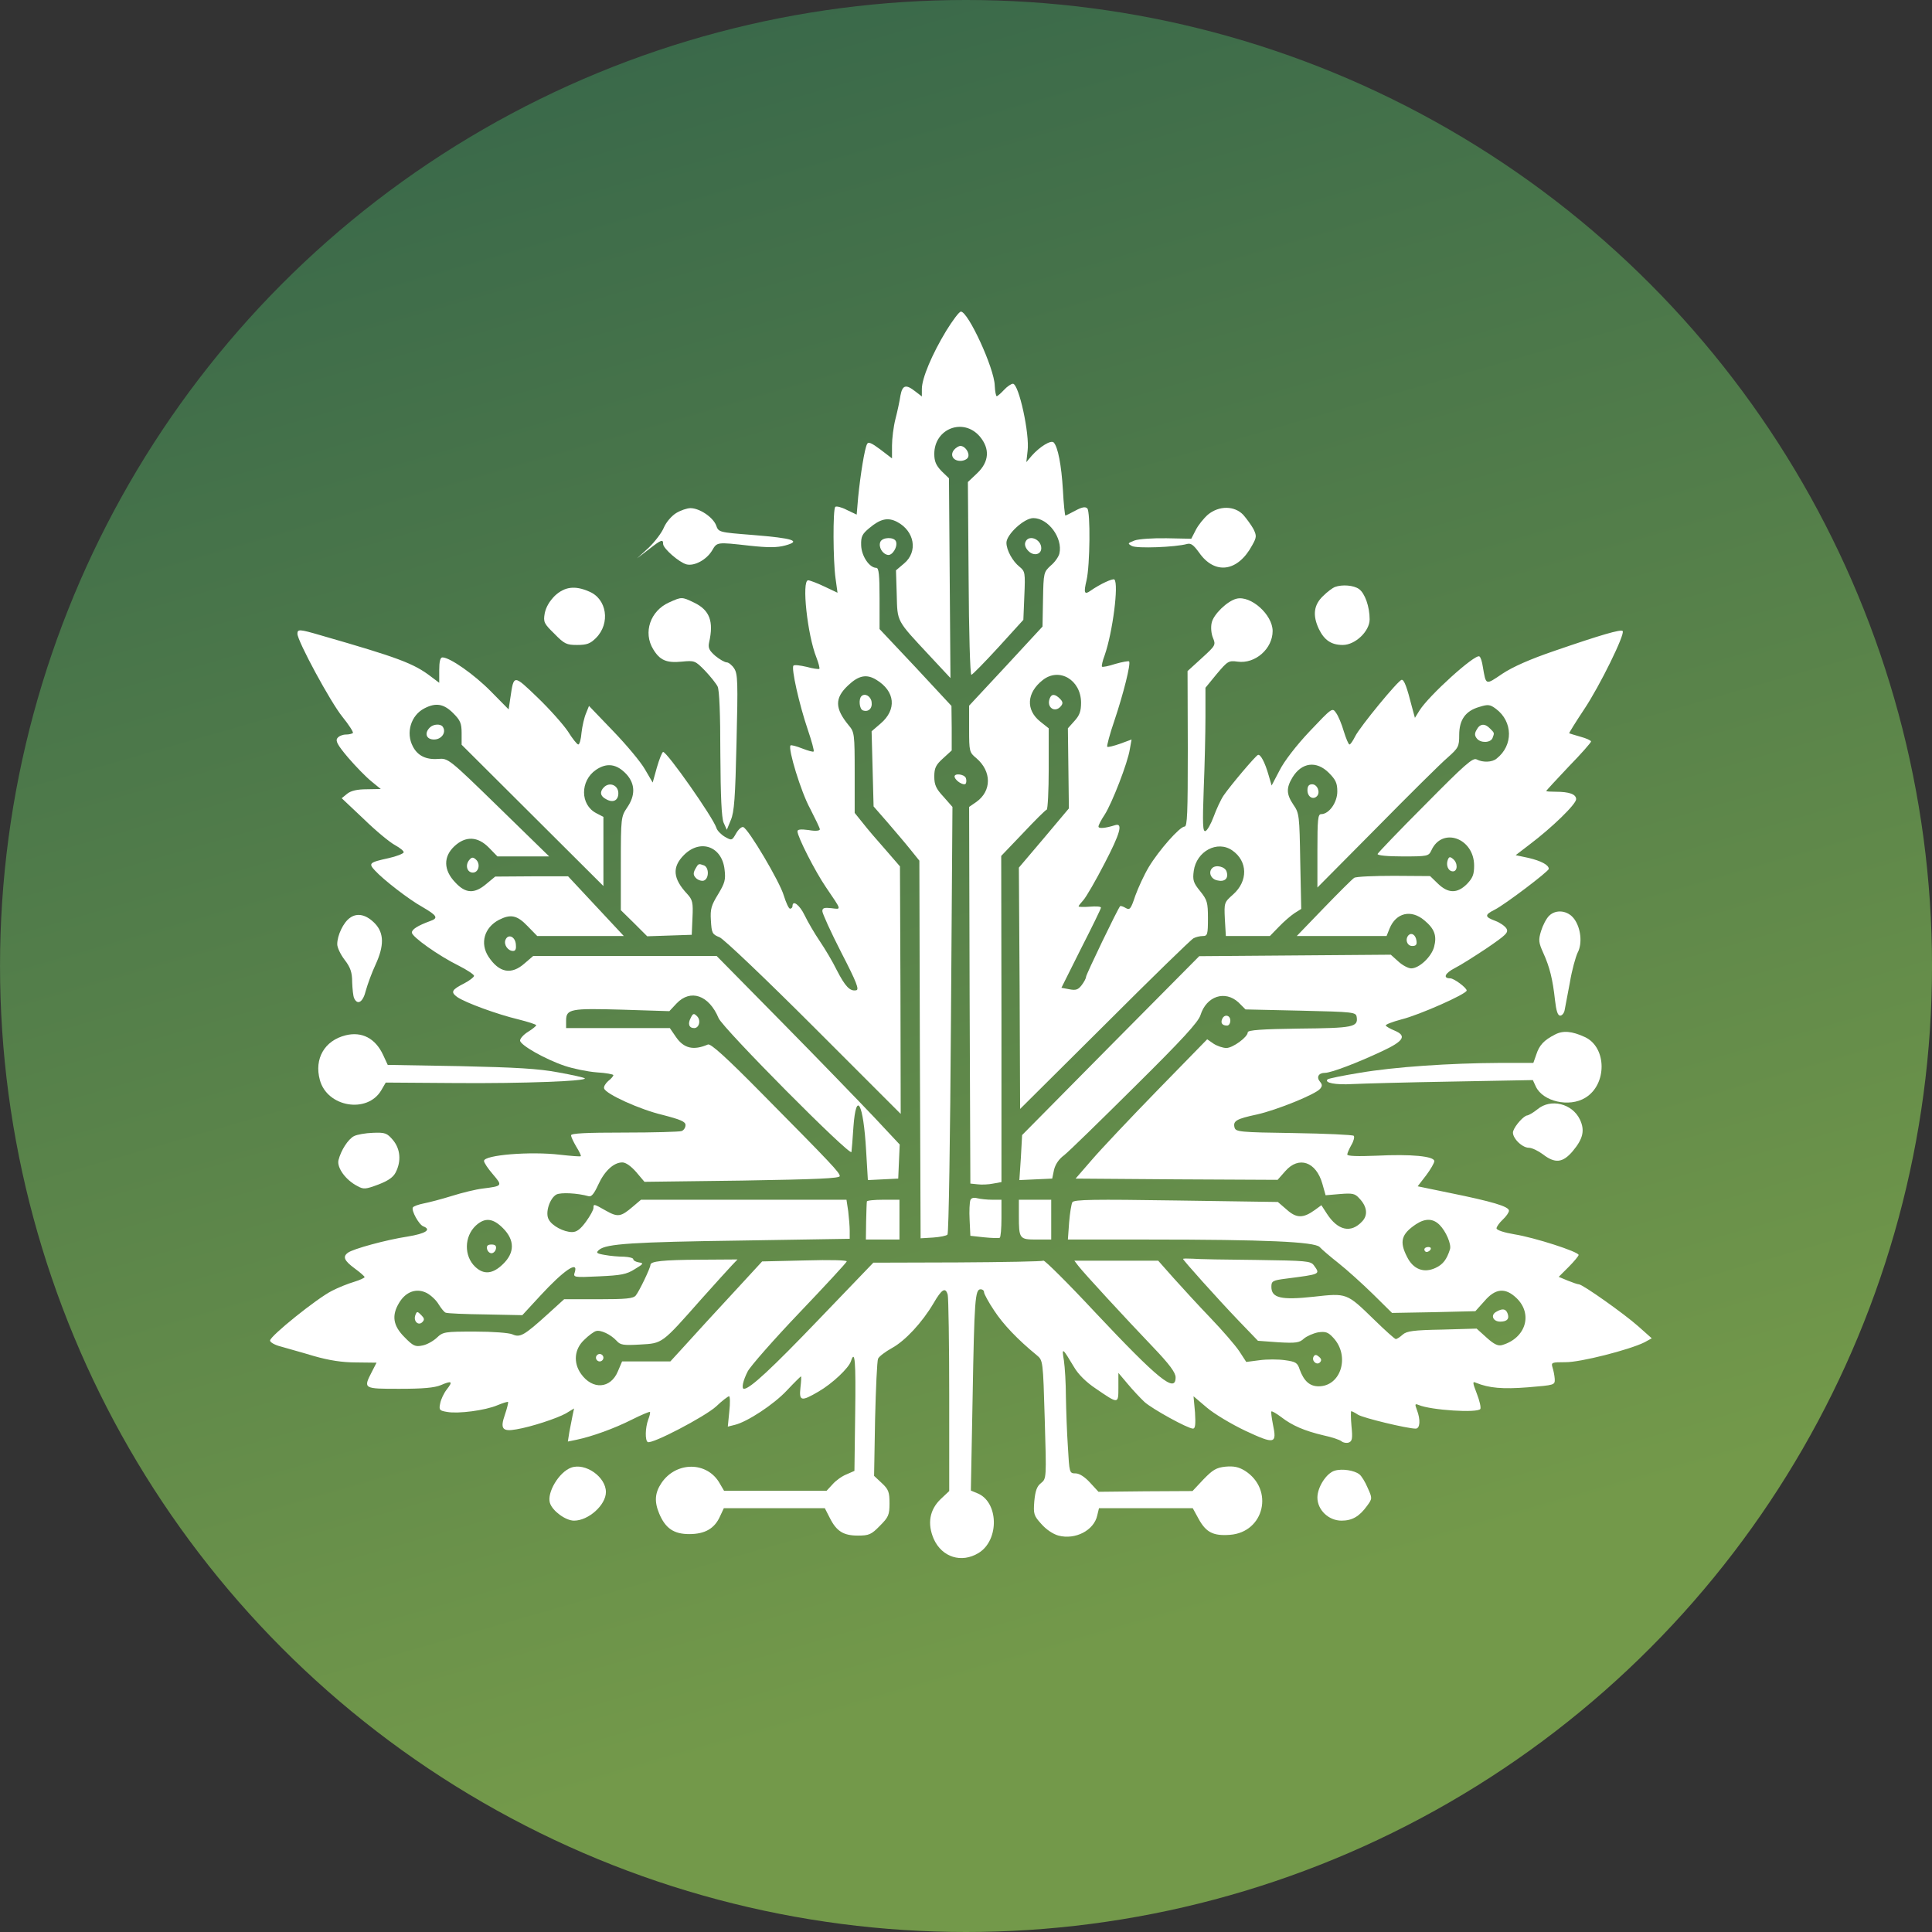 <svg width="186" height="186" viewBox="0 0 186 186" fill="none" xmlns="http://www.w3.org/2000/svg">
<rect x="0" y="0" width="186" height="186" fill="#333333" stroke="none"/>
<circle cx="93.002" cy="93" r="93" fill="url(#paint0_linear_17_1260)"/>
<path d="M91.097 31.844C89.732 34.096 88.75 36.419 88.75 37.449V38.167L88.127 37.688C87.217 36.969 86.882 37.065 86.69 38.071C86.618 38.574 86.403 39.58 86.211 40.323C86.019 41.065 85.876 42.239 85.876 42.909V44.131L84.75 43.269C83.912 42.646 83.6 42.502 83.481 42.742C83.241 43.149 82.834 45.711 82.618 47.867L82.475 49.543L81.517 49.088C81.014 48.825 80.511 48.705 80.415 48.801C80.176 49.017 80.2 53.998 80.439 55.675L80.631 57.064L79.361 56.465C78.667 56.13 77.948 55.866 77.805 55.866C77.158 55.866 77.733 61.135 78.595 63.291C78.81 63.842 78.93 64.321 78.882 64.393C78.81 64.441 78.26 64.369 77.661 64.201C77.038 64.057 76.487 63.986 76.391 64.081C76.152 64.297 76.942 67.817 77.757 70.213C78.14 71.338 78.403 72.296 78.331 72.344C78.284 72.416 77.781 72.272 77.23 72.057C76.679 71.841 76.176 71.698 76.104 71.769C75.841 72.057 77.11 76.248 77.996 77.853C78.499 78.835 78.93 79.721 78.93 79.841C78.93 79.984 78.499 80.032 77.852 79.912C77.11 79.817 76.775 79.841 76.775 80.032C76.775 80.559 78.475 83.888 79.505 85.397C81.062 87.696 81.038 87.553 80.032 87.433C79.361 87.361 79.17 87.409 79.17 87.72C79.17 87.936 79.984 89.732 80.99 91.696C82.499 94.618 82.738 95.288 82.427 95.336C81.828 95.456 81.373 94.977 80.559 93.397C80.176 92.606 79.433 91.361 78.93 90.618C78.427 89.876 77.781 88.774 77.469 88.127C76.99 87.121 76.296 86.595 76.296 87.241C76.296 87.361 76.2 87.481 76.056 87.481C75.936 87.481 75.673 86.906 75.457 86.211C75.074 84.894 72.056 79.793 71.553 79.625C71.386 79.577 71.075 79.865 70.859 80.248C70.476 80.918 70.452 80.942 69.781 80.559C69.422 80.344 69.039 79.96 68.967 79.697C68.632 78.667 64.225 72.392 63.842 72.392C63.746 72.392 63.482 73.063 63.243 73.877L62.836 75.338L62.093 74.069C61.686 73.35 60.297 71.698 59.028 70.38L56.704 67.961L56.417 68.68C56.249 69.063 56.058 69.901 55.986 70.524C55.938 71.171 55.794 71.674 55.674 71.674C55.555 71.674 55.1 71.099 54.669 70.404C54.214 69.734 52.896 68.249 51.747 67.147C49.423 64.919 49.471 64.919 49.136 67.171L48.968 68.296L47.244 66.548C45.663 64.944 43.316 63.291 42.598 63.291C42.382 63.291 42.286 63.698 42.286 64.512V65.734L41.52 65.159C39.843 63.866 38.358 63.315 30.862 61.159C28.826 60.561 28.634 60.561 28.634 61.016C28.634 61.71 31.82 67.602 32.969 69.015C33.592 69.781 34.047 70.5 33.975 70.572C33.88 70.644 33.592 70.716 33.305 70.716C32.993 70.716 32.634 70.859 32.49 71.051C32.275 71.314 32.467 71.698 33.52 72.943C34.239 73.781 35.245 74.811 35.748 75.218L36.658 75.961L35.317 75.985C34.383 75.985 33.784 76.128 33.425 76.416L32.898 76.847L35.029 78.859C36.179 79.984 37.544 81.11 38.047 81.373C38.526 81.637 38.909 81.948 38.861 82.068C38.813 82.188 38.167 82.451 37.4 82.619C35.532 83.026 35.46 83.122 36.107 83.816C36.921 84.703 39.364 86.595 40.658 87.313C42.095 88.151 42.238 88.391 41.4 88.678C40.227 89.109 39.652 89.469 39.652 89.78C39.652 90.187 42.214 92.007 44.154 92.965C44.969 93.373 45.639 93.828 45.639 93.947C45.639 94.067 45.208 94.402 44.705 94.666C43.484 95.288 43.364 95.504 44.011 95.983C44.801 96.534 47.891 97.66 49.902 98.139C50.837 98.378 51.627 98.618 51.627 98.713C51.603 98.785 51.268 99.073 50.837 99.336C50.405 99.6 50.07 99.983 50.07 100.174C50.07 100.605 52.465 101.971 54.381 102.617C55.172 102.881 56.537 103.168 57.447 103.24C58.333 103.288 59.051 103.432 59.051 103.503C59.051 103.599 58.836 103.863 58.548 104.078C58.285 104.318 58.093 104.629 58.165 104.797C58.333 105.324 61.566 106.809 63.794 107.336C65.542 107.791 65.997 107.982 65.997 108.318C65.997 108.557 65.829 108.82 65.614 108.892C65.398 108.964 62.931 109.036 60.105 109.036C56.441 109.036 54.98 109.108 54.98 109.299C54.98 109.467 55.219 109.946 55.483 110.401C55.77 110.856 55.962 111.263 55.914 111.311C55.866 111.359 54.956 111.287 53.902 111.168C51.052 110.832 46.597 111.192 46.597 111.766C46.597 111.934 46.98 112.509 47.459 113.06C48.394 114.161 48.394 114.185 46.477 114.425C45.831 114.497 44.466 114.832 43.484 115.143C42.478 115.455 41.28 115.766 40.777 115.862C40.298 115.958 39.819 116.125 39.748 116.245C39.58 116.532 40.322 117.898 40.753 118.065C41.568 118.377 40.993 118.76 39.245 119.047C37.185 119.359 33.952 120.245 33.496 120.604C32.969 120.987 33.137 121.37 34.143 122.113C34.67 122.496 35.101 122.879 35.101 122.951C35.101 123.023 34.646 123.239 34.095 123.406C33.52 123.574 32.562 123.957 31.964 124.268C30.527 124.987 26 128.627 26 129.058C26 129.226 26.455 129.49 27.03 129.633C27.581 129.801 29.018 130.184 30.191 130.543C31.7 130.974 32.946 131.166 34.287 131.166L36.251 131.19L35.796 132.076C34.957 133.705 34.981 133.705 38.454 133.705C40.706 133.705 41.831 133.609 42.454 133.346C43.508 132.891 43.627 132.986 43.005 133.777C42.741 134.112 42.454 134.711 42.382 135.094C42.238 135.741 42.31 135.812 43.053 135.932C44.106 136.124 46.717 135.789 47.891 135.286C48.417 135.07 48.873 134.926 48.92 134.974C48.944 135.022 48.825 135.573 48.609 136.196C48.13 137.561 48.37 137.848 49.711 137.609C51.148 137.369 53.615 136.555 54.477 136.076L55.267 135.597L55.124 136.268C55.052 136.627 54.908 137.345 54.812 137.872L54.669 138.782L55.483 138.615C56.992 138.303 59.171 137.513 60.824 136.675C61.734 136.22 62.524 135.884 62.572 135.932C62.62 135.98 62.548 136.315 62.404 136.675C62.117 137.465 62.093 138.663 62.357 138.83C62.74 139.07 67.865 136.387 68.943 135.405C69.518 134.854 70.093 134.423 70.188 134.423C70.284 134.423 70.308 135.07 70.212 135.884L70.069 137.345L70.739 137.178C71.937 136.89 74.499 135.214 75.769 133.849C76.463 133.106 77.086 132.507 77.11 132.507C77.158 132.507 77.134 132.986 77.062 133.585C76.918 134.902 77.134 134.95 78.81 133.968C80.128 133.202 81.708 131.717 81.924 131.046C82.307 129.873 82.403 131.022 82.331 136.1L82.259 141.608L81.493 141.944C81.062 142.111 80.463 142.542 80.152 142.902L79.577 143.524H74.643H69.709L69.302 142.83C68.105 140.674 65.087 140.674 63.674 142.782C63.051 143.716 62.979 144.554 63.458 145.704C64.057 147.141 64.871 147.692 66.356 147.692C67.865 147.692 68.799 147.165 69.326 145.967L69.685 145.201H74.547H79.409L79.888 146.135C80.535 147.428 81.206 147.836 82.595 147.836C83.648 147.836 83.888 147.74 84.702 146.901C85.54 146.063 85.636 145.848 85.636 144.722C85.636 143.644 85.54 143.381 84.894 142.782L84.151 142.087L84.247 136.627C84.319 133.633 84.439 131.022 84.534 130.807C84.63 130.591 85.229 130.136 85.876 129.777C87.145 129.082 88.774 127.334 89.876 125.466C90.666 124.101 91.025 123.885 91.241 124.652C91.312 124.963 91.384 129.322 91.384 134.375V143.548L90.57 144.315C89.492 145.345 89.253 146.686 89.899 148.171C90.69 149.919 92.558 150.518 94.21 149.512C96.246 148.267 96.15 144.53 94.043 143.74L93.468 143.501L93.636 134.591C93.803 125.131 93.875 124.125 94.402 124.125C94.594 124.125 94.737 124.244 94.737 124.412C94.737 124.556 95.168 125.37 95.719 126.184C96.582 127.502 97.971 128.963 99.815 130.472C100.414 130.974 100.414 130.974 100.581 136.651C100.749 142.327 100.749 142.351 100.222 142.782C99.815 143.093 99.671 143.548 99.575 144.53C99.48 145.752 99.527 145.919 100.246 146.71C100.701 147.237 101.372 147.692 101.899 147.836C103.527 148.267 105.323 147.333 105.635 145.896L105.802 145.201H110.305H114.832L115.383 146.207C116.101 147.524 116.796 147.883 118.4 147.764C121.729 147.524 122.687 143.381 119.837 141.584C119.239 141.225 118.783 141.129 117.969 141.201C117.083 141.297 116.748 141.513 115.862 142.423L114.808 143.548L110.281 143.572L105.755 143.62L104.94 142.734C104.437 142.183 103.91 141.848 103.551 141.848C102.952 141.848 102.952 141.8 102.809 139.285C102.713 137.896 102.641 135.717 102.617 134.447C102.617 133.178 102.521 131.621 102.425 130.974C102.21 129.681 102.258 129.705 103.407 131.621C103.791 132.292 104.581 133.082 105.491 133.681C107.694 135.19 107.671 135.19 107.671 133.561V132.172L108.581 133.25C109.06 133.825 109.778 134.591 110.185 134.974C110.928 135.645 114.353 137.537 114.856 137.537C115.071 137.537 115.119 137.13 115.047 135.98L114.904 134.423L116.173 135.501C116.867 136.1 118.544 137.106 119.909 137.752C122.735 139.07 122.951 139.022 122.544 137.106C122.424 136.483 122.352 135.932 122.4 135.884C122.472 135.836 122.879 136.076 123.358 136.435C124.412 137.249 125.585 137.752 127.406 138.184C128.196 138.351 128.986 138.615 129.154 138.758C129.322 138.902 129.633 138.95 129.849 138.878C130.184 138.758 130.232 138.471 130.112 137.297C130.04 136.507 130.04 135.86 130.088 135.86C130.16 135.86 130.447 136.004 130.735 136.196C131.214 136.507 135.477 137.537 136.291 137.537C136.722 137.537 136.77 136.675 136.411 135.741C136.195 135.166 136.219 135.118 136.579 135.262C137.776 135.765 142.255 136.052 142.518 135.645C142.59 135.501 142.446 134.854 142.183 134.184C141.752 133.058 141.752 132.962 142.111 133.13C143.357 133.633 144.65 133.753 147.093 133.561C149.679 133.346 149.703 133.346 149.679 132.747C149.655 132.412 149.56 131.933 149.464 131.645C149.32 131.166 149.392 131.142 150.709 131.142C152.122 131.166 156.888 129.945 158.325 129.226L159.02 128.843L157.727 127.693C156.385 126.496 152.362 123.646 152.003 123.646C151.883 123.646 151.404 123.478 150.925 123.286L150.063 122.927L151.021 121.969C151.548 121.442 151.979 120.915 151.979 120.82C151.979 120.508 147.739 119.143 145.799 118.832C144.794 118.664 144.075 118.425 144.075 118.257C144.075 118.113 144.338 117.73 144.674 117.419C145.009 117.107 145.273 116.724 145.273 116.556C145.273 116.149 143.62 115.67 139.62 114.856L136.483 114.209L137.297 113.155C137.728 112.581 138.087 111.958 138.087 111.79C138.087 111.311 135.86 111.096 132.531 111.263C130.711 111.335 129.705 111.311 129.705 111.144C129.705 111.024 129.896 110.593 130.112 110.21C130.328 109.85 130.423 109.443 130.328 109.347C130.232 109.252 127.621 109.132 124.556 109.084C119.334 109.012 118.975 108.964 118.855 108.557C118.688 107.91 119.023 107.719 121.035 107.288C122.951 106.857 126.663 105.348 127.094 104.821C127.31 104.557 127.31 104.414 127.07 104.126C126.711 103.695 126.951 103.288 127.549 103.288C128.148 103.288 130.663 102.33 133.058 101.204C135.165 100.222 135.453 99.719 134.255 99.216C133.848 99.049 133.465 98.833 133.417 98.737C133.345 98.642 134.04 98.378 134.926 98.139C136.603 97.731 141.201 95.696 141.201 95.36C141.201 95.097 139.98 94.187 139.62 94.187C138.878 94.187 139.117 93.684 140.051 93.205C140.626 92.918 142.015 92.031 143.165 91.265C144.985 90.019 145.249 89.78 145.033 89.397C144.889 89.157 144.41 88.822 143.955 88.654C142.925 88.271 142.901 88.079 143.907 87.576C144.865 87.097 149.105 83.888 149.105 83.649C149.105 83.266 148.362 82.882 147.165 82.595L145.919 82.331L147.26 81.302C149.392 79.697 151.739 77.422 151.739 76.943C151.739 76.464 151.092 76.224 149.775 76.224C149.272 76.224 148.865 76.2 148.865 76.152C148.865 76.104 149.847 75.05 151.021 73.805C152.218 72.584 153.176 71.482 153.176 71.386C153.176 71.29 152.721 71.075 152.17 70.931C151.595 70.763 151.116 70.62 151.069 70.596C151.045 70.572 151.691 69.518 152.506 68.296C154.014 66.045 156.481 61.016 156.218 60.752C156.05 60.561 154.158 61.111 149.703 62.644C147.308 63.459 145.632 64.201 144.626 64.872C142.997 65.973 143.069 65.997 142.758 64.201C142.686 63.698 142.542 63.243 142.422 63.195C142.015 62.932 137.537 66.979 136.65 68.416L136.219 69.111L135.932 68.057C135.453 66.165 135.189 65.446 134.95 65.446C134.639 65.446 130.926 69.973 130.471 70.883C130.256 71.314 130.016 71.674 129.92 71.674C129.825 71.674 129.585 71.099 129.37 70.404C129.178 69.734 128.843 68.919 128.627 68.632C128.268 68.105 128.244 68.129 126.088 70.404C124.795 71.769 123.621 73.302 123.19 74.164L122.424 75.625L122.137 74.643C121.777 73.374 121.346 72.584 121.107 72.679C120.867 72.775 118.496 75.577 117.802 76.583C117.538 76.966 117.107 77.901 116.844 78.619C116.58 79.338 116.221 79.96 116.053 80.008C115.79 80.104 115.766 79.314 115.886 75.961C115.981 73.661 116.053 70.548 116.053 69.015V66.213L117.131 64.896C118.185 63.65 118.281 63.578 119.143 63.698C120.843 63.938 122.52 62.453 122.52 60.752C122.52 59.172 120.412 57.303 119.047 57.639C118.161 57.854 116.82 59.148 116.652 59.962C116.556 60.369 116.604 60.992 116.772 61.399C117.059 62.093 117.035 62.141 115.694 63.363L114.329 64.608L114.353 72.081C114.353 78.356 114.305 79.577 114.041 79.577C113.586 79.577 111.574 81.852 110.592 83.481C110.161 84.2 109.587 85.445 109.299 86.235C108.868 87.529 108.772 87.648 108.365 87.409C108.126 87.265 107.886 87.193 107.838 87.241C107.599 87.505 104.557 93.828 104.557 94.043C104.557 94.187 104.365 94.546 104.126 94.857C103.791 95.288 103.575 95.36 102.952 95.241L102.186 95.097L104.078 91.313C105.132 89.253 105.994 87.481 105.994 87.385C105.994 87.265 105.515 87.241 104.916 87.289C104.318 87.337 103.838 87.313 103.838 87.265C103.838 87.193 104.054 86.93 104.294 86.666C104.557 86.379 105.491 84.774 106.353 83.098C107.838 80.248 108.126 79.218 107.383 79.433C106.401 79.745 105.755 79.793 105.755 79.577C105.755 79.433 106.018 78.93 106.353 78.427C107.048 77.35 108.581 73.422 108.772 72.129L108.94 71.195L107.838 71.602C107.215 71.817 106.665 71.961 106.593 71.889C106.545 71.817 106.832 70.692 107.287 69.374C108.15 66.812 108.892 63.866 108.7 63.674C108.629 63.626 108.054 63.722 107.383 63.914C106.736 64.129 106.138 64.249 106.09 64.177C106.042 64.129 106.138 63.626 106.353 63.075C107.12 60.872 107.718 56.226 107.287 55.794C107.144 55.651 105.874 56.249 104.988 56.872C104.389 57.303 104.318 57.064 104.605 55.866C104.94 54.429 104.988 49.256 104.677 48.945C104.485 48.753 104.15 48.825 103.527 49.16C103.048 49.424 102.593 49.639 102.569 49.639C102.521 49.639 102.401 48.538 102.33 47.172C102.186 44.777 101.851 43.029 101.443 42.598C101.18 42.334 100.102 43.005 99.336 43.867L98.809 44.49L98.929 43.412C99.144 41.807 98.09 36.946 97.516 36.946C97.348 36.946 96.965 37.209 96.653 37.544C96.342 37.88 96.031 38.143 95.959 38.143C95.887 38.143 95.791 37.688 95.767 37.113C95.719 35.437 93.205 30 92.51 30C92.342 30 91.72 30.838 91.097 31.844ZM94.33 42.023C95.312 43.197 95.24 44.442 94.091 45.544L93.181 46.406L93.252 55.675C93.276 60.8 93.396 64.967 93.516 64.967C93.612 64.967 94.785 63.77 96.126 62.309L98.522 59.674L98.617 57.351C98.713 55.148 98.689 55.004 98.162 54.573C97.492 54.046 96.893 52.968 96.893 52.25C96.893 51.459 98.593 49.879 99.48 49.879C100.917 49.879 102.33 51.795 101.994 53.28C101.922 53.591 101.563 54.118 101.156 54.453C100.485 55.076 100.462 55.124 100.414 57.711L100.366 60.321L96.845 64.129L93.3 67.937V70.189C93.3 72.344 93.324 72.44 93.995 72.991C95.48 74.26 95.48 76.152 93.995 77.206L93.3 77.685L93.348 95.815L93.42 113.946L94.115 114.018C94.498 114.066 95.168 114.042 95.624 113.946L96.414 113.802V98.115L96.39 82.403L98.474 80.224C99.623 79.002 100.653 77.972 100.773 77.948C100.869 77.901 100.964 76.128 100.964 73.997V70.117L100.15 69.47C98.737 68.344 98.833 66.692 100.39 65.47C101.97 64.225 104.054 65.446 104.078 67.626C104.078 68.488 103.934 68.871 103.431 69.422L102.809 70.117L102.857 73.973L102.904 77.829L100.509 80.679L98.09 83.529L98.162 95.145L98.21 106.761L106.353 98.665C110.832 94.187 114.664 90.451 114.904 90.331C115.119 90.211 115.526 90.115 115.79 90.115C116.245 90.115 116.293 89.972 116.293 88.415C116.293 86.882 116.221 86.642 115.55 85.804C114.88 84.99 114.808 84.726 114.927 83.84C115.191 81.948 117.203 80.87 118.64 81.876C120.125 82.906 120.173 84.822 118.712 86.116C117.849 86.882 117.849 86.906 117.921 88.487L118.017 90.115H120.125H122.256L123.118 89.229C123.597 88.726 124.268 88.151 124.627 87.912L125.274 87.505L125.178 82.906C125.106 78.547 125.082 78.284 124.532 77.493C123.837 76.464 123.813 75.865 124.436 74.835C125.322 73.398 126.735 73.206 127.933 74.404C128.603 75.075 128.747 75.41 128.747 76.2C128.747 77.254 127.956 78.38 127.19 78.38C126.879 78.38 126.831 78.883 126.831 81.9V85.445L132.531 79.697C135.645 76.535 138.71 73.494 139.357 72.943C140.411 72.009 140.482 71.865 140.482 70.763C140.482 69.302 141.081 68.44 142.422 68.057C143.261 67.794 143.452 67.817 144.027 68.249C145.656 69.47 145.704 71.769 144.075 73.039C143.644 73.398 142.758 73.422 142.159 73.111C141.8 72.919 141.033 73.59 137.225 77.446C134.734 79.936 132.675 82.092 132.627 82.212C132.579 82.355 133.561 82.451 135.046 82.451C137.441 82.451 137.537 82.427 137.8 81.876C138.83 79.577 141.919 80.679 141.919 83.337C141.919 84.2 141.776 84.535 141.225 85.11C140.291 86.044 139.405 86.02 138.423 85.062L137.68 84.343L134.207 84.319C132.291 84.319 130.567 84.391 130.375 84.511C130.184 84.631 128.867 85.948 127.453 87.409L124.843 90.115H129.154H133.489L133.776 89.397C134.399 87.864 135.86 87.529 137.129 88.606C138.111 89.421 138.351 90.091 138.063 91.169C137.8 92.127 136.626 93.229 135.86 93.229C135.597 93.229 135.022 92.941 134.615 92.558L133.896 91.912L124.675 91.983L115.454 92.055L106.928 100.653L98.402 109.276L98.282 111.455L98.138 113.611L99.719 113.539L101.3 113.467L101.467 112.653C101.587 112.126 101.922 111.599 102.449 111.215C102.88 110.88 105.946 107.886 109.251 104.605C113.85 100.055 115.359 98.402 115.574 97.731C116.149 95.887 117.945 95.312 119.239 96.51L119.909 97.181L125.226 97.3C130.399 97.42 130.543 97.444 130.615 97.923C130.759 98.881 130.256 98.977 125.082 99.025C121.514 99.073 120.125 99.168 120.125 99.384C120.125 99.839 118.688 100.893 118.065 100.893C117.73 100.893 117.179 100.701 116.844 100.486L116.221 100.055L111.431 104.964C108.796 107.671 105.946 110.689 105.108 111.671L103.551 113.467L113.275 113.539L122.999 113.587L123.741 112.748C125.035 111.263 126.711 111.838 127.31 113.97L127.621 115.071L129.01 114.952C130.208 114.856 130.447 114.904 130.854 115.359C131.621 116.149 131.717 116.988 131.142 117.586C130.064 118.76 128.795 118.472 127.741 116.844L127.214 116.03L126.591 116.485C125.466 117.299 124.819 117.299 123.885 116.461L123.023 115.718L113.227 115.574C105.371 115.455 103.407 115.479 103.24 115.742C103.144 115.91 103 116.796 102.928 117.682L102.809 119.335H110.569C121.825 119.335 126.543 119.55 127.046 120.053C127.262 120.293 128.076 120.987 128.867 121.61C129.657 122.233 131.142 123.574 132.172 124.58L134.016 126.4L138.04 126.328L142.039 126.232L142.901 125.274C143.955 124.029 144.913 123.933 145.991 124.963C147.596 126.496 146.901 128.819 144.626 129.49C144.243 129.609 143.859 129.442 143.141 128.795L142.159 127.909L138.83 128.005C136.076 128.053 135.429 128.148 135.046 128.484C134.782 128.723 134.495 128.915 134.375 128.915C134.279 128.915 133.345 128.077 132.291 127.047C129.633 124.46 129.681 124.484 126.448 124.843C123.334 125.179 122.4 124.963 122.4 123.885C122.4 123.334 122.52 123.262 123.837 123.095C127.166 122.664 127.118 122.688 126.495 121.825C126.184 121.394 125.777 121.37 120.915 121.299C118.041 121.275 115.287 121.227 114.808 121.179C114.305 121.155 113.898 121.155 113.898 121.203C113.898 121.323 117.155 124.963 119.239 127.142L121.107 129.082L123.071 129.226C124.771 129.322 125.106 129.274 125.537 128.867C125.825 128.627 126.424 128.364 126.903 128.268C127.621 128.172 127.861 128.244 128.364 128.795C129.992 130.543 129.106 133.465 126.951 133.465C126.088 133.465 125.537 132.962 125.13 131.861C124.915 131.19 124.747 131.094 123.717 130.951C123.071 130.855 121.969 130.855 121.274 130.951L119.981 131.118L119.31 130.088C118.927 129.514 117.682 128.077 116.556 126.903C115.406 125.705 113.802 123.957 112.988 123.047L111.503 121.37H107.455H103.431L103.815 121.873C104.365 122.592 108.389 126.951 110.976 129.657C112.604 131.358 113.179 132.148 113.179 132.603C113.179 134.16 111.527 132.819 105.419 126.328C102.809 123.526 100.581 121.323 100.462 121.37C100.366 121.442 96.629 121.514 92.175 121.538L84.079 121.562L78.81 127.047C74.308 131.741 72.2 133.705 71.625 133.705C71.362 133.705 71.529 132.914 71.985 132.028C72.248 131.525 74.475 128.987 76.942 126.4C79.433 123.789 81.493 121.562 81.517 121.442C81.589 121.323 79.96 121.275 77.493 121.346L73.374 121.442L71.434 123.55C70.356 124.723 68.823 126.376 68.033 127.238C67.242 128.1 66.141 129.322 65.566 129.945L64.536 131.07H62.213H59.89L59.483 132.028C58.788 133.705 57.04 133.825 55.938 132.268C55.172 131.19 55.291 129.873 56.249 128.987C56.656 128.579 57.183 128.196 57.375 128.148C57.806 128.005 58.788 128.46 59.363 129.082C59.722 129.49 60.009 129.537 61.638 129.442C63.794 129.322 63.698 129.394 67.506 125.083C68.847 123.574 70.188 122.113 70.476 121.802L71.003 121.251L67.362 121.275C63.818 121.299 62.62 121.418 62.62 121.778C62.62 122.065 61.542 124.316 61.207 124.723C60.967 125.011 60.297 125.083 57.614 125.083H54.309L52.728 126.52C50.453 128.579 50.07 128.795 49.328 128.46C48.992 128.316 47.459 128.196 45.711 128.196C42.813 128.196 42.645 128.22 42.047 128.795C41.711 129.106 41.089 129.466 40.658 129.537C39.987 129.681 39.771 129.585 38.933 128.723C37.831 127.621 37.688 126.639 38.43 125.418C39.077 124.34 40.107 123.981 41.089 124.484C41.496 124.7 42.023 125.202 42.238 125.586C42.478 125.969 42.765 126.328 42.909 126.376C43.077 126.448 44.777 126.52 46.741 126.544L50.286 126.616L52.01 124.747C54.261 122.304 55.698 121.323 55.339 122.472C55.172 122.975 55.195 122.999 57.662 122.879C59.794 122.783 60.321 122.688 61.111 122.185C61.949 121.682 61.997 121.61 61.518 121.538C61.207 121.49 60.967 121.346 60.967 121.227C60.967 121.107 60.56 121.011 60.081 120.987C59.578 120.987 58.74 120.915 58.237 120.82C57.399 120.676 57.351 120.604 57.686 120.317C58.381 119.742 60.919 119.574 71.458 119.43L81.804 119.263V118.496C81.804 118.065 81.732 117.227 81.66 116.604L81.493 115.503H71.601H61.71L60.919 116.173C59.77 117.155 59.483 117.203 58.333 116.556C57.159 115.886 57.135 115.886 57.135 116.293C57.135 116.485 56.8 117.083 56.417 117.61C55.89 118.329 55.531 118.616 55.076 118.616C54.285 118.616 53.136 118.017 52.824 117.395C52.465 116.772 52.92 115.359 53.567 115C53.998 114.784 55.579 114.856 56.68 115.167C56.944 115.239 57.207 114.904 57.59 114.066C58.189 112.748 59.075 111.91 59.914 111.91C60.249 111.91 60.752 112.269 61.255 112.844L62.045 113.778L71.458 113.658C78.715 113.539 80.846 113.443 80.846 113.227C80.846 112.892 80.104 112.102 73.326 105.252C69.925 101.803 68.416 100.438 68.153 100.558C66.763 101.156 65.829 100.941 65.063 99.815L64.488 98.977H59.507H54.501V98.258C54.501 97.133 54.932 97.061 59.914 97.205L64.44 97.348L65.135 96.606C66.476 95.193 68.248 95.791 69.182 98.019C69.59 99.001 81.9 111.407 81.972 110.904C81.996 110.736 82.092 109.659 82.163 108.485C82.427 104.917 83.121 106.186 83.385 110.784L83.553 113.611L85.014 113.539L86.475 113.467L86.546 111.814L86.618 110.186L84.151 107.551C82.786 106.114 78.834 102.019 75.338 98.474L68.991 92.031H60.177H51.339L50.501 92.75C49.232 93.876 48.058 93.66 47.028 92.103C46.19 90.81 46.621 89.301 48.034 88.558C49.16 87.984 49.783 88.103 50.789 89.157L51.723 90.115H55.89H60.057L57.375 87.241L54.693 84.367H51.172L47.675 84.391L46.837 85.086C45.687 86.068 44.825 86.044 43.819 84.942C42.693 83.768 42.669 82.475 43.747 81.469C44.825 80.463 45.998 80.511 47.076 81.613L47.891 82.451H50.381H52.872L48.01 77.709C43.196 73.015 43.148 72.991 42.19 73.063C41.017 73.158 40.203 72.751 39.748 71.865C39.053 70.548 39.556 68.871 40.849 68.201C41.951 67.626 42.717 67.746 43.627 68.656C44.322 69.35 44.442 69.638 44.442 70.596V71.698L51.268 78.499L58.093 85.301V81.972V78.643L57.399 78.284C55.842 77.469 55.842 75.17 57.375 74.117C58.429 73.398 59.387 73.542 60.321 74.548C61.159 75.482 61.183 76.583 60.369 77.757C59.794 78.619 59.77 78.739 59.77 83.122V87.624L61.039 88.87L62.309 90.139L64.464 90.067L66.596 89.996L66.668 88.343C66.74 86.882 66.668 86.618 66.165 86.068C64.775 84.583 64.68 83.481 65.853 82.308C67.434 80.727 69.518 81.493 69.757 83.721C69.877 84.703 69.781 85.014 69.135 86.092C68.488 87.145 68.368 87.505 68.44 88.606C68.512 89.828 68.56 89.948 69.278 90.235C69.685 90.403 73.685 94.211 78.379 98.905L86.714 107.24L86.69 95.312L86.642 83.409L85.253 81.805C84.463 80.918 83.481 79.769 83.074 79.242L82.283 78.26V74.38C82.283 70.668 82.259 70.476 81.708 69.829C80.367 68.201 80.343 67.219 81.637 65.997C82.666 65.015 83.433 64.872 84.367 65.446C86.187 66.548 86.355 68.32 84.774 69.662L83.912 70.404L84.008 74.021L84.103 77.637L85.421 79.146C86.139 79.984 87.145 81.158 87.624 81.757L88.51 82.858L88.558 101.037L88.63 119.215L89.828 119.143C90.498 119.095 91.121 118.975 91.217 118.856C91.336 118.76 91.48 109.443 91.552 98.186L91.696 77.685L90.834 76.703C90.115 75.937 89.947 75.553 89.947 74.763C89.947 73.949 90.091 73.638 90.786 73.015L91.624 72.248V70.093L91.6 67.961L88.151 64.249L84.678 60.561V57.615C84.678 55.339 84.606 54.669 84.367 54.669C83.696 54.669 82.93 53.519 82.906 52.489C82.882 51.651 83.002 51.412 83.696 50.837C84.75 49.951 85.469 49.783 86.355 50.238C88.055 51.124 88.391 53.112 87.049 54.238L86.259 54.908L86.331 57.231C86.403 59.914 86.259 59.651 89.516 63.147L91.504 65.279L91.432 55.675L91.36 46.047L90.642 45.352C90.115 44.801 89.947 44.418 89.947 43.7C89.947 41.257 92.749 40.179 94.33 42.023ZM48.417 118.233C49.567 119.383 49.567 120.604 48.417 121.706C47.435 122.664 46.573 122.736 45.759 121.969C44.657 120.939 44.681 119.047 45.807 117.993C46.669 117.203 47.435 117.251 48.417 118.233ZM138.59 117.922C139.213 118.544 139.74 119.79 139.596 120.269C139.285 121.251 138.926 121.73 138.207 122.065C137.082 122.592 136.052 122.209 135.453 120.987C134.71 119.526 134.902 118.808 136.339 117.85C137.225 117.275 137.968 117.299 138.59 117.922Z" fill="white"/>
<path d="M91.863 43.292C91.432 43.795 91.744 44.37 92.462 44.37C92.797 44.37 93.133 44.203 93.205 44.011C93.372 43.604 92.917 42.933 92.462 42.933C92.294 42.933 92.031 43.101 91.863 43.292Z" fill="white"/>
<path d="M84.75 52.178C84.559 52.657 84.942 53.328 85.469 53.423C85.9 53.519 86.451 52.633 86.259 52.13C86.091 51.675 84.942 51.699 84.75 52.178Z" fill="white"/>
<path d="M98.713 52.202C98.617 52.441 98.737 52.777 99.001 53.04C99.503 53.567 100.246 53.4 100.246 52.777C100.246 51.891 99.001 51.412 98.713 52.202Z" fill="white"/>
<path d="M82.93 67.027C82.642 67.315 82.738 68.273 83.074 68.392C83.601 68.584 84.008 68.201 83.912 67.578C83.84 67.027 83.265 66.692 82.93 67.027Z" fill="white"/>
<path d="M101.06 67.243C100.725 68.105 101.563 68.68 102.138 67.985C102.354 67.722 102.33 67.554 102.042 67.267C101.563 66.788 101.228 66.788 101.06 67.243Z" fill="white"/>
<path d="M41.376 70.045C40.825 70.596 41.041 71.195 41.783 71.195C42.502 71.195 42.981 70.524 42.645 69.997C42.454 69.662 41.735 69.686 41.376 70.045Z" fill="white"/>
<path d="M142.159 70.26C141.943 70.62 141.967 70.835 142.183 71.099C142.542 71.554 143.5 71.53 143.692 71.051C143.883 70.548 143.883 70.572 143.452 70.141C142.949 69.614 142.47 69.662 142.159 70.26Z" fill="white"/>
<path d="M91.911 74.835C92.055 75.218 92.773 75.649 92.965 75.458C93.037 75.362 93.061 75.122 92.989 74.907C92.821 74.5 91.767 74.404 91.911 74.835Z" fill="white"/>
<path d="M58.141 75.793C57.71 76.224 57.782 76.655 58.357 76.943C59.027 77.326 59.53 77.062 59.53 76.368C59.53 75.601 58.692 75.242 58.141 75.793Z" fill="white"/>
<path d="M125.873 76.08C125.873 76.703 126.4 77.038 126.783 76.655C127.142 76.296 126.831 75.506 126.328 75.506C126.017 75.506 125.873 75.673 125.873 76.08Z" fill="white"/>
<path d="M45.184 82.787C44.753 83.289 44.969 84.008 45.52 84.008C46.094 84.008 46.286 83.146 45.807 82.739C45.543 82.499 45.4 82.523 45.184 82.787Z" fill="white"/>
<path d="M139.381 82.787C139.189 83.313 139.429 83.888 139.884 83.888C140.339 83.888 140.363 83.074 139.884 82.691C139.596 82.451 139.5 82.475 139.381 82.787Z" fill="white"/>
<path d="M66.931 83.673C66.716 84.08 66.74 84.271 67.027 84.559C67.243 84.75 67.578 84.846 67.769 84.774C68.272 84.583 68.272 83.505 67.769 83.313C67.243 83.122 67.243 83.122 66.931 83.673Z" fill="white"/>
<path d="M116.7 83.577C116.317 83.96 116.556 84.607 117.155 84.75C117.897 84.942 118.304 84.583 118.089 83.912C117.945 83.433 117.059 83.218 116.7 83.577Z" fill="white"/>
<path d="M135.621 90.019C135.237 90.403 135.453 91.073 135.956 91.073C136.315 91.073 136.435 90.954 136.363 90.546C136.291 90.019 135.908 89.756 135.621 90.019Z" fill="white"/>
<path d="M48.657 90.499C48.489 90.954 48.897 91.552 49.4 91.552C49.639 91.552 49.711 91.337 49.663 90.906C49.591 90.139 48.897 89.876 48.657 90.499Z" fill="white"/>
<path d="M66.5 97.995C66.189 98.57 66.332 98.977 66.835 98.977C67.314 98.977 67.506 98.21 67.099 97.827C66.811 97.54 66.716 97.54 66.5 97.995Z" fill="white"/>
<path d="M117.658 98.115C117.49 98.498 117.682 98.737 118.137 98.737C118.305 98.737 118.448 98.522 118.448 98.258C118.448 97.707 117.849 97.612 117.658 98.115Z" fill="white"/>
<path d="M93.42 115.55C93.348 115.742 93.3 116.604 93.348 117.443L93.42 118.975L94.737 119.119C95.456 119.191 96.126 119.215 96.246 119.167C96.342 119.119 96.414 118.257 96.414 117.275V115.503H95.528C95.025 115.503 94.378 115.431 94.091 115.359C93.731 115.263 93.492 115.335 93.42 115.55Z" fill="white"/>
<path d="M83.457 115.67C83.433 115.79 83.409 116.652 83.385 117.586L83.361 119.335H84.99H86.594V117.419V115.503H85.037C84.175 115.503 83.457 115.574 83.457 115.67Z" fill="white"/>
<path d="M98.09 117.035C98.09 119.263 98.138 119.335 99.791 119.335H101.204V117.419V115.503H99.647H98.09V117.035Z" fill="white"/>
<path d="M144.027 126.304C143.476 126.616 143.74 127.238 144.434 127.238C145.105 127.238 145.344 126.951 145.129 126.424C144.961 125.993 144.626 125.945 144.027 126.304Z" fill="white"/>
<path d="M39.987 126.616C39.772 127.19 40.275 127.669 40.658 127.286C40.897 127.047 40.849 126.903 40.538 126.592C40.179 126.232 40.131 126.232 39.987 126.616Z" fill="white"/>
<path d="M57.375 130.711C57.375 130.903 57.543 131.07 57.734 131.07C57.926 131.07 58.093 130.903 58.093 130.711C58.093 130.519 57.926 130.352 57.734 130.352C57.543 130.352 57.375 130.519 57.375 130.711Z" fill="white"/>
<path d="M126.472 130.591C126.232 130.998 126.759 131.477 127.07 131.166C127.262 130.974 127.214 130.807 126.975 130.615C126.735 130.4 126.591 130.4 126.472 130.591Z" fill="white"/>
<path d="M46.885 120.221C46.933 120.46 47.124 120.652 47.316 120.652C47.507 120.652 47.699 120.46 47.747 120.221C47.795 119.933 47.675 119.814 47.316 119.814C46.956 119.814 46.837 119.933 46.885 120.221Z" fill="white"/>
<path d="M137.129 120.293C137.129 120.412 137.225 120.532 137.345 120.532C137.489 120.532 137.656 120.412 137.728 120.293C137.8 120.149 137.704 120.053 137.513 120.053C137.297 120.053 137.129 120.149 137.129 120.293Z" fill="white"/>
<path d="M65.087 49.4C64.632 49.687 64.129 50.286 63.913 50.789C63.722 51.268 63.051 52.154 62.452 52.729L61.327 53.759L62.452 52.897C63.674 51.938 63.841 51.891 63.841 52.37C63.841 52.801 65.374 54.142 66.093 54.334C66.859 54.525 68.033 53.879 68.56 52.992C69.039 52.178 68.991 52.178 72.176 52.537C73.948 52.729 74.811 52.729 75.601 52.513C77.182 52.082 76.368 51.819 72.511 51.507C69.182 51.244 69.182 51.244 68.943 50.573C68.632 49.783 67.338 48.921 66.476 48.921C66.141 48.921 65.518 49.136 65.087 49.4Z" fill="white"/>
<path d="M116.293 49.544C115.885 49.903 115.359 50.549 115.119 51.028L114.688 51.867L112.317 51.819C111 51.795 109.61 51.891 109.227 52.034C108.557 52.298 108.533 52.322 108.964 52.561C109.419 52.825 113.179 52.681 114.281 52.37C114.664 52.274 114.903 52.465 115.43 53.184C116.939 55.363 119.167 55.076 120.556 52.489C120.987 51.723 120.987 51.579 120.675 50.933C120.46 50.549 120.029 49.951 119.694 49.567C118.855 48.681 117.37 48.657 116.293 49.544Z" fill="white"/>
<path d="M128.507 56.513C128.316 56.585 127.789 56.968 127.382 57.375C126.471 58.237 126.352 59.243 126.974 60.561C127.501 61.638 128.172 62.093 129.274 62.093C130.471 62.093 131.86 60.776 131.86 59.627C131.86 58.405 131.405 57.112 130.83 56.705C130.327 56.345 129.226 56.25 128.507 56.513Z" fill="white"/>
<path d="M53.423 57.351C52.896 57.878 52.561 58.453 52.441 59.052C52.297 59.89 52.369 60.034 53.375 61.016C54.333 61.998 54.549 62.093 55.555 62.093C56.489 62.093 56.824 61.974 57.375 61.423C58.788 60.01 58.429 57.639 56.704 56.944C55.339 56.345 54.357 56.489 53.423 57.351Z" fill="white"/>
<path d="M64.416 57.998C62.596 58.812 61.901 60.896 62.883 62.501C63.53 63.578 64.177 63.842 65.638 63.698C66.859 63.578 66.931 63.602 67.865 64.56C68.392 65.111 68.943 65.806 69.087 66.093C69.254 66.428 69.35 68.68 69.35 72.56C69.374 76.727 69.47 78.715 69.661 79.194L69.973 79.888L70.356 78.954C70.691 78.188 70.787 76.775 70.907 71.482C71.05 65.686 71.026 64.896 70.691 64.369C70.476 64.033 70.14 63.77 69.973 63.77C69.781 63.77 69.278 63.483 68.871 63.147C68.272 62.62 68.153 62.381 68.272 61.83C68.727 59.818 68.32 58.74 66.835 58.022C65.638 57.447 65.638 57.447 64.416 57.998Z" fill="white"/>
<path d="M149.129 88.175C148.865 88.439 148.53 89.085 148.362 89.636C148.099 90.499 148.123 90.738 148.578 91.744C149.2 93.109 149.488 94.307 149.703 96.27C149.823 97.324 149.967 97.779 150.206 97.779C150.374 97.779 150.589 97.54 150.637 97.228C150.685 96.941 150.925 95.744 151.14 94.57C151.332 93.397 151.691 92.127 151.883 91.72C152.362 90.834 152.194 89.325 151.547 88.463C150.949 87.648 149.799 87.505 149.129 88.175Z" fill="white"/>
<path d="M33.688 88.367C33.065 88.798 32.467 90.043 32.467 90.906C32.467 91.217 32.778 91.888 33.185 92.415C33.736 93.133 33.904 93.612 33.904 94.546C33.928 95.193 33.999 95.911 34.095 96.103C34.431 96.821 34.958 96.462 35.221 95.36C35.389 94.762 35.796 93.636 36.155 92.87C36.993 91.049 36.969 89.852 36.131 88.942C35.293 88.055 34.407 87.84 33.688 88.367Z" fill="white"/>
<path d="M149.703 99.6C148.626 100.15 148.195 100.629 147.907 101.516L147.62 102.33H144.362C139.572 102.354 134.231 102.713 130.878 103.288C129.25 103.551 127.885 103.839 127.813 103.911C127.454 104.246 128.579 104.462 130.184 104.366C131.166 104.318 135.501 104.198 139.788 104.126L147.572 103.983L147.859 104.605C148.53 106.042 151.069 106.641 152.625 105.683C154.733 104.414 154.709 100.821 152.577 99.839C151.332 99.264 150.47 99.192 149.703 99.6Z" fill="white"/>
<path d="M33.281 99.671C31.245 100.174 30.239 101.923 30.79 103.959C31.485 106.593 35.365 107.24 36.706 104.964L37.137 104.222L43.963 104.27C50.405 104.318 56.585 104.078 56.297 103.815C56.249 103.743 55.076 103.48 53.734 103.24C51.842 102.881 49.639 102.761 44.298 102.641L37.328 102.521L36.873 101.54C36.131 99.959 34.838 99.288 33.281 99.671Z" fill="white"/>
<path d="M148.027 106.787C147.644 107.098 147.189 107.361 147.045 107.385C146.734 107.385 145.871 108.319 145.68 108.894C145.488 109.445 146.494 110.499 147.189 110.499C147.476 110.499 148.075 110.786 148.53 111.122C149.703 112.032 150.446 111.96 151.404 110.834C152.41 109.637 152.601 108.822 152.098 107.769C151.356 106.236 149.296 105.733 148.027 106.787Z" fill="white"/>
<path d="M34.095 109.371C33.52 109.659 32.826 110.736 32.586 111.694C32.419 112.413 33.281 113.611 34.407 114.185C35.005 114.521 35.197 114.497 36.418 114.042C37.352 113.682 37.855 113.347 38.095 112.868C38.646 111.79 38.55 110.617 37.831 109.755C37.257 109.084 37.089 109.012 35.892 109.06C35.197 109.084 34.383 109.228 34.095 109.371Z" fill="white"/>
<path d="M54.98 141.297C53.806 141.728 52.633 143.716 52.944 144.698C53.184 145.464 54.453 146.398 55.267 146.398C56.656 146.398 58.333 144.89 58.333 143.644C58.333 142.183 56.345 140.794 54.98 141.297Z" fill="white"/>
<path d="M128.507 141.584C127.717 141.8 126.831 143.165 126.831 144.171C126.831 145.369 127.909 146.398 129.154 146.398C130.184 146.398 130.878 145.991 131.621 144.961C132.124 144.267 132.124 144.243 131.669 143.237C131.429 142.662 131.07 142.087 130.878 141.944C130.399 141.561 129.226 141.369 128.507 141.584Z" fill="white"/>
<defs>
<linearGradient id="paint0_linear_17_1260" x1="60.956" y1="-47.894" x2="119.397" y2="154.923" gradientUnits="userSpaceOnUse">
<stop stop-color="#33634A"/>
<stop offset="0.147" stop-color="#33634A"/>
<stop offset="1" stop-color="#73994A"/>
</linearGradient>
</defs>
</svg>
